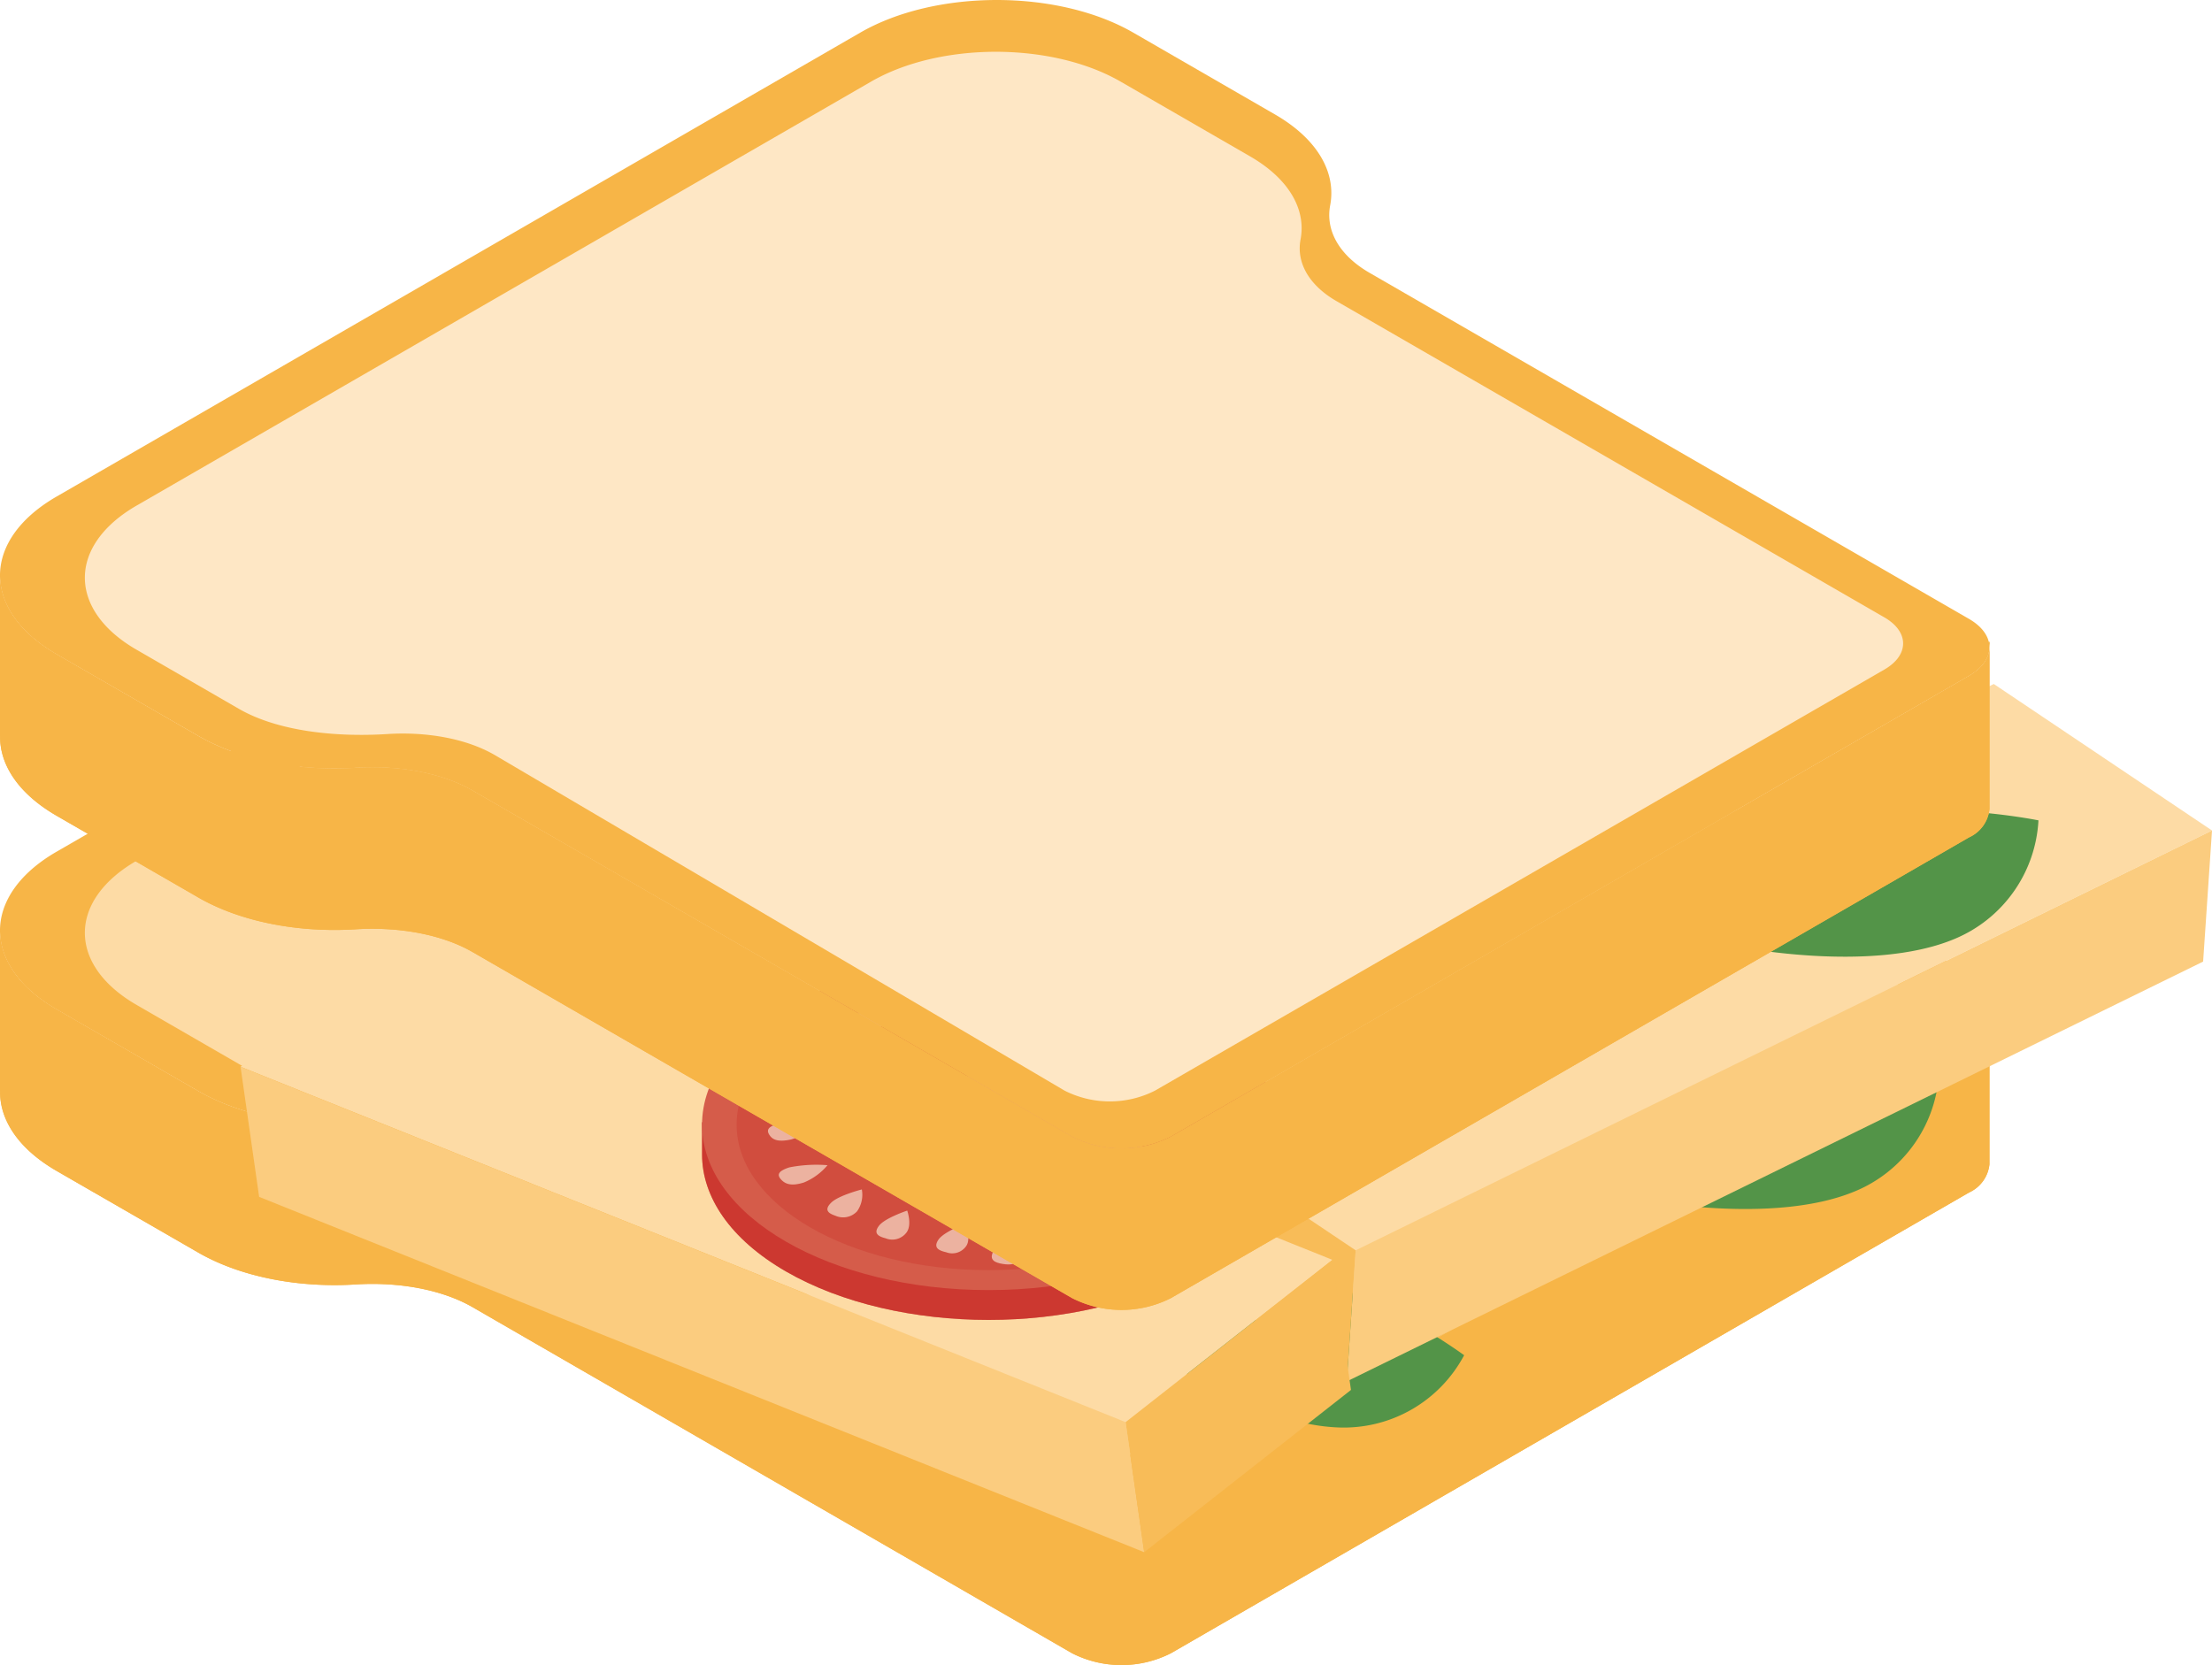 <svg xmlns="http://www.w3.org/2000/svg" width="261.885" height="197.157" viewBox="0 0 261.885 197.157"><defs><style>.a{fill:#f7b547;}.b{fill:#fddba5;}.c{fill:#539448;}.d{fill:#fbcc7f;}.e{fill:#f8bc58;}.f,.g{fill:#cc3930;}.g{opacity:0.5;}.h{fill:#d55c4a;}.i{fill:#d14d3e;}.j{fill:#ecb2a0;}.k{fill:#e28c78;}.l{fill:#fee7c5;}</style></defs><g transform="translate(-111.803 -680.487)"><path class="a" d="M118.5,748.426l95.145-54.93c8.928-5.156,23.408-5.156,32.336,0l16.761,9.678c5.1,2.94,7.272,6.923,6.545,10.763-.561,2.948,1.03,5.9,4.669,8l70.959,40.969c3.234,1.868,3.234,4.894,0,6.757L250.431,824.22a12.961,12.961,0,0,1-11.706,0l-70.964-40.974c-3.634-2.1-8.744-3.017-13.854-2.7-6.647.423-13.546-.833-18.643-3.776L118.5,767.1C109.57,761.945,109.57,753.582,118.5,748.426Z" transform="translate(0 32.908)"/><path class="b" d="M120.107,744.7l86.957-50.2c8.16-4.715,21.393-4.715,29.558,0l15.317,8.841c4.66,2.691,6.647,6.334,5.98,9.839-.515,2.7.943,5.4,4.264,7.314l64.856,37.441c2.958,1.707,2.958,4.471,0,6.177l-86.355,49.861a11.848,11.848,0,0,1-10.7,0l-67.505-39.76c-3.326-1.918-7.994-2.76-12.668-2.465-6.072.386-12.934-.3-17.589-2.985l-12.116-7C111.948,757.054,111.948,749.414,120.107,744.7Z" transform="translate(7.862 37.707)"/><g transform="translate(111.806 790.529)"><path class="a" d="M118.5,713.775l16.761,9.678c5.1,2.944,12,4.2,18.643,3.776,5.11-.322,10.221.6,13.854,2.7L238.723,770.9a12.951,12.951,0,0,0,11.7,0l94.491-54.557c1.619-.934,2.424-2.153,2.424-3.376v19.158l0,0a4.149,4.149,0,0,1-2.419,3.335l-94.491,54.553a12.922,12.922,0,0,1-11.7,0l-70.964-40.97c-3.634-2.1-8.744-3.018-13.854-2.7-6.647.419-13.546-.837-18.643-3.776L118.5,732.9c-4.521-2.613-6.748-6.044-6.688-9.466l-.009-.009V704.442C111.8,707.818,114.035,711.2,118.5,713.775Z" transform="translate(-111.804 -704.299)"/><path class="a" d="M163.094,706.152v.658a2.934,2.934,0,0,0-.106-.658Z" transform="translate(72.443 -698.144)"/><path class="a" d="M111.813,704.415c0,.046-.009.092-.009.138v-.143Z" transform="translate(-111.804 -704.411)"/></g><g transform="translate(111.806 790.529)"><path class="a" d="M118.5,713.775l16.761,9.678c5.1,2.944,12,4.2,18.643,3.776,5.11-.322,10.221.6,13.854,2.7L238.723,770.9a12.951,12.951,0,0,0,11.7,0l94.491-54.557c1.619-.934,2.424-2.153,2.424-3.376v19.158l0,0a4.149,4.149,0,0,1-2.419,3.335l-94.491,54.553a12.922,12.922,0,0,1-11.7,0l-70.964-40.97c-3.634-2.1-8.744-3.018-13.854-2.7-6.647.419-13.546-.837-18.643-3.776L118.5,732.9c-4.521-2.613-6.748-6.044-6.688-9.466l-.009-.009V704.442C111.8,707.818,114.035,711.2,118.5,713.775Z" transform="translate(-111.804 -704.299)"/><path class="a" d="M163.094,706.152v.658a2.934,2.934,0,0,0-.106-.658Z" transform="translate(72.443 -698.144)"/><path class="a" d="M111.813,704.415c0,.046-.009.092-.009.138v-.143Z" transform="translate(-111.804 -704.411)"/></g><path class="c" d="M179.734,723.1a16.127,16.127,0,0,0,9.958-14.047s-15.92-3.243-25.8.879a16.137,16.137,0,0,0-9.958,14.047S169.859,727.222,179.734,723.1Z" transform="translate(151.675 98.449)"/><path class="c" d="M164.839,731.808a16.131,16.131,0,0,0,14.949-8.551s-13.077-9.646-23.767-10.059a16.131,16.131,0,0,0-14.949,8.551S154.149,731.394,164.839,731.808Z" transform="translate(105.358 117.698)"/><g transform="translate(245.417 761.475)"><path class="b" d="M166.916,765.154,268.3,715.442l-25.835-17.347L141.081,747.807Z" transform="translate(-140.028 -698.094)"/><path class="d" d="M146.469,767.1,247.853,717.39l1.053-15.524L147.521,751.578Z" transform="translate(-120.633 -684.519)"/><path class="e" d="M140.852,724.426l25.835,17.347,1.053-15.524L141.9,708.9Z" transform="translate(-140.852 -659.19)"/></g><g transform="translate(140.284 787.589)"><path class="b" d="M222.781,765.056,118,722.983l24.48-19.211,104.786,42.073Z" transform="translate(-117.995 -703.772)"/><path class="d" d="M224.98,765.425,120.194,723.352l-2.2-15.4,104.785,42.073Z" transform="translate(-117.995 -688.737)"/><path class="e" d="M167.456,728.322l-24.48,19.212-2.2-15.4,24.48-19.212Z" transform="translate(-35.991 -670.846)"/></g><g transform="translate(194.92 794.065)"><path class="f" d="M130.449,721.859v.083c1.21-3.758,4.328-7.35,9.36-10.257,13.252-7.649,34.732-7.649,47.984,0,5.009,2.893,8.118,6.463,9.342,10.2l.593-.23v3.832c.018,5.028-3.293,10.06-9.935,13.9-13.252,7.649-34.732,7.649-47.984,0-6.624-3.827-9.935-8.841-9.935-13.855v-3.818Z" transform="translate(-129.872 -702.415)"/><path class="g" d="M130.449,721.859v.083c1.21-3.758,4.328-7.35,9.36-10.257,13.252-7.649,34.732-7.649,47.984,0,5.009,2.893,8.118,6.463,9.342,10.2l.593-.23v3.832c.018,5.028-3.293,10.06-9.935,13.9-13.252,7.649-34.732,7.649-47.984,0-6.624-3.827-9.935-8.841-9.935-13.855v-3.818Z" transform="translate(-129.872 -702.415)"/><ellipse class="h" cx="33.928" cy="19.589" rx="33.928" ry="19.589"/><ellipse class="i" cx="29.837" cy="17.226" rx="29.837" ry="17.226" transform="translate(4.091 2.362)"/><g transform="translate(18.502 4.538)"><path class="j" d="M133.9,707.49c.106-.994.92-1.164,1.9-1.127s1.743.262,1.637,1.256-2.024,2.337-2.024,2.337S133.8,708.478,133.9,707.49Z" transform="translate(-133.896 -705.476)"/><path class="j" d="M135.817,707.219a1.947,1.947,0,0,1,2.337-.8c.929.184,1.568.52,1.012,1.458s-3.013,1.951-3.013,1.951S135.26,708.162,135.817,707.219Z" transform="translate(-127.638 -705.56)"/><path class="j" d="M137.356,707.025a2,2,0,0,1,2.383-.759c.915.2,1.536.547.934,1.476s-3.123,1.891-3.123,1.891S136.753,707.954,137.356,707.025Z" transform="translate(-122.254 -706.166)"/><path class="j" d="M139.561,707.058a2.211,2.211,0,0,1,2.544-.557c.856.271,1.389.662.561,1.536s-3.551,1.619-3.551,1.619S138.733,707.927,139.561,707.058Z" transform="translate(-115.426 -705.587)"/><path class="j" d="M142.836,707.31c1.486-.5,2.18-.207,2.672.28s.593.984-.892,1.486a16.382,16.382,0,0,1-4.489.327A6.905,6.905,0,0,1,142.836,707.31Z" transform="translate(-111.466 -702.987)"/><path class="j" d="M144.135,707.961c1.568-.409,2.212-.073,2.613.442s.414,1.012-1.154,1.422a16.432,16.432,0,0,1-4.521.06A8.187,8.187,0,0,1,144.135,707.961Z" transform="translate(-108.064 -700.364)"/><path class="j" d="M144.914,708.812c1.605-.359,2.212,0,2.562.525s.313,1.026-1.292,1.385a16.477,16.477,0,0,1-4.522-.092A8.893,8.893,0,0,1,144.914,708.812Z" transform="translate(-105.94 -697.163)"/><path class="j" d="M145.688,709.575c1.656-.262,2.2.129,2.461.672s.133,1.04-1.522,1.3a16.082,16.082,0,0,1-4.485-.35A10.3,10.3,0,0,1,145.688,709.575Z" transform="translate(-104.213 -694.196)"/></g><g transform="translate(7.805 10.711)"><path class="j" d="M133.864,707.511c-1.72.064-2.015.533-1.955,1.1s.455,1.007,2.171.947a12.947,12.947,0,0,0,4.048-1.168A14.459,14.459,0,0,0,133.864,707.511Z" transform="translate(-130.375 -707.508)"/><path class="j" d="M133.4,708.616c-1.633.322-1.7.819-1.389,1.352s.9.9,2.525.584a9.448,9.448,0,0,0,3.376-1.738A16.337,16.337,0,0,0,133.4,708.616Z" transform="translate(-130.52 -703.894)"/><path class="j" d="M133.054,709.508c-1.61.345-1.656.846-1.311,1.375s.948.883,2.557.534a8.97,8.97,0,0,0,3.275-1.8A16.389,16.389,0,0,0,133.054,709.508Z" transform="translate(-131.57 -700.784)"/><path class="j" d="M133.11,710.778c-1.509.478-1.431.975-.961,1.467s1.15.8,2.663.327a7.216,7.216,0,0,0,2.806-2.051A16.5,16.5,0,0,0,133.11,710.778Z" transform="translate(-130.568 -696.843)"/><path class="j" d="M133.55,712.67c-.869.86-.354,1.26.488,1.545a2.25,2.25,0,0,0,2.571-.515,3.4,3.4,0,0,0,.566-2.594S134.415,711.814,133.55,712.67Z" transform="translate(-126.063 -694.558)"/><path class="j" d="M134.678,713.423c-.708.907-.124,1.275.764,1.5a2.1,2.1,0,0,0,2.465-.663c.708-.906.1-2.612.1-2.612S135.386,712.517,134.678,713.423Z" transform="translate(-121.52 -692.593)"/><path class="j" d="M136.151,713.873c-.616.924,0,1.274.911,1.477a2.01,2.01,0,0,0,2.392-.745c.621-.925-.156-2.613-.156-2.613S136.768,712.944,136.151,713.873Z" transform="translate(-115.974 -691.369)"/><path class="j" d="M137.479,714.321c-.46.956.216,1.27,1.159,1.421s1.8.079,2.254-.878-.6-2.594-.6-2.594S137.934,713.359,137.479,714.321Z" transform="translate(-110.834 -690.372)"/></g><path class="k" d="M165.272,725.617c-7.833-4.775,6.288-5.924,6.288-5.924-12.244-.7-7.7-6-7.7-6-14.977,3.551-6.913-6.26-6.913-6.26-8.1,6.914-20.657,1.449-20.657,1.449s9.461,7.254-2.511,11.927c0,0,17-4.655,10.841,3.992,0,0,9.181-2.627,10.391,4.444C155.01,729.246,157,721.095,165.272,725.617Z" transform="translate(-115.819 -697.065)"/></g><path class="a" d="M118.5,739.284l95.145-54.93c8.928-5.156,23.408-5.156,32.336,0l16.761,9.678c5.1,2.939,7.272,6.923,6.545,10.763-.561,2.948,1.03,5.9,4.669,8l70.959,40.97c3.234,1.867,3.234,4.894,0,6.757l-94.487,54.557a12.959,12.959,0,0,1-11.706,0L167.761,774.1c-3.634-2.1-8.744-3.017-13.854-2.7-6.647.423-13.546-.833-18.643-3.777L118.5,757.959C109.57,752.8,109.57,744.44,118.5,739.284Z" transform="translate(0 0)"/><path class="l" d="M120.107,735.557l86.957-50.2c8.16-4.715,21.393-4.715,29.558,0l15.317,8.845c4.66,2.686,6.647,6.329,5.98,9.834-.515,2.7.943,5.4,4.264,7.313l64.856,37.441c2.958,1.706,2.958,4.471,0,6.177l-86.355,49.861a11.849,11.849,0,0,1-10.7,0l-67.505-39.76c-3.326-1.918-7.994-2.76-12.668-2.465-6.072.386-12.934-.3-17.589-2.985l-12.116-7C111.948,747.912,111.948,740.272,120.107,735.557Z" transform="translate(7.862 4.798)"/><path class="c" d="M182.293,716.606a16.142,16.142,0,0,0,9.963-14.052s-15.924-3.242-25.8.879a16.146,16.146,0,0,0-9.958,14.052S172.418,720.728,182.293,716.606Z" transform="translate(160.886 75.069)"/><g transform="translate(111.806 748.484)"><path class="a" d="M118.5,704.638l16.761,9.673c5.1,2.944,12,4.2,18.643,3.777,5.11-.322,10.221.6,13.854,2.7l70.964,40.974a12.949,12.949,0,0,0,11.7,0L344.916,707.2c1.619-.934,2.424-2.153,2.424-3.376v19.158l0,0a4.149,4.149,0,0,1-2.419,3.335l-94.491,54.552a12.921,12.921,0,0,1-11.7,0L167.759,739.9c-3.634-2.1-8.744-3.018-13.854-2.7-6.647.418-13.546-.833-18.643-3.776L118.5,723.754c-4.521-2.613-6.748-6.044-6.688-9.467l-.009-.009V695.3C111.8,698.677,114.035,702.057,118.5,704.638Z" transform="translate(-111.804 -695.162)"/><path class="a" d="M163.094,697.01v.658a2.929,2.929,0,0,0-.106-.658Z" transform="translate(72.443 -689.007)"/><path class="a" d="M111.813,695.27c0,.046-.009.092-.009.138v-.138Z" transform="translate(-111.804 -695.27)"/></g><g transform="translate(111.806 748.484)"><path class="a" d="M118.5,704.638l16.761,9.673c5.1,2.944,12,4.2,18.643,3.777,5.11-.322,10.221.6,13.854,2.7l70.964,40.974a12.949,12.949,0,0,0,11.7,0L344.916,707.2c1.619-.934,2.424-2.153,2.424-3.376v19.158l0,0a4.149,4.149,0,0,1-2.419,3.335l-94.491,54.552a12.921,12.921,0,0,1-11.7,0L167.759,739.9c-3.634-2.1-8.744-3.018-13.854-2.7-6.647.418-13.546-.833-18.643-3.776L118.5,723.754c-4.521-2.613-6.748-6.044-6.688-9.467l-.009-.009V695.3C111.8,698.677,114.035,702.057,118.5,704.638Z" transform="translate(-111.804 -695.162)"/><path class="a" d="M163.094,697.01v.658a2.929,2.929,0,0,0-.106-.658Z" transform="translate(72.443 -689.007)"/><path class="a" d="M111.813,695.27c0,.046-.009.092-.009.138v-.138Z" transform="translate(-111.804 -695.27)"/></g></g></svg>